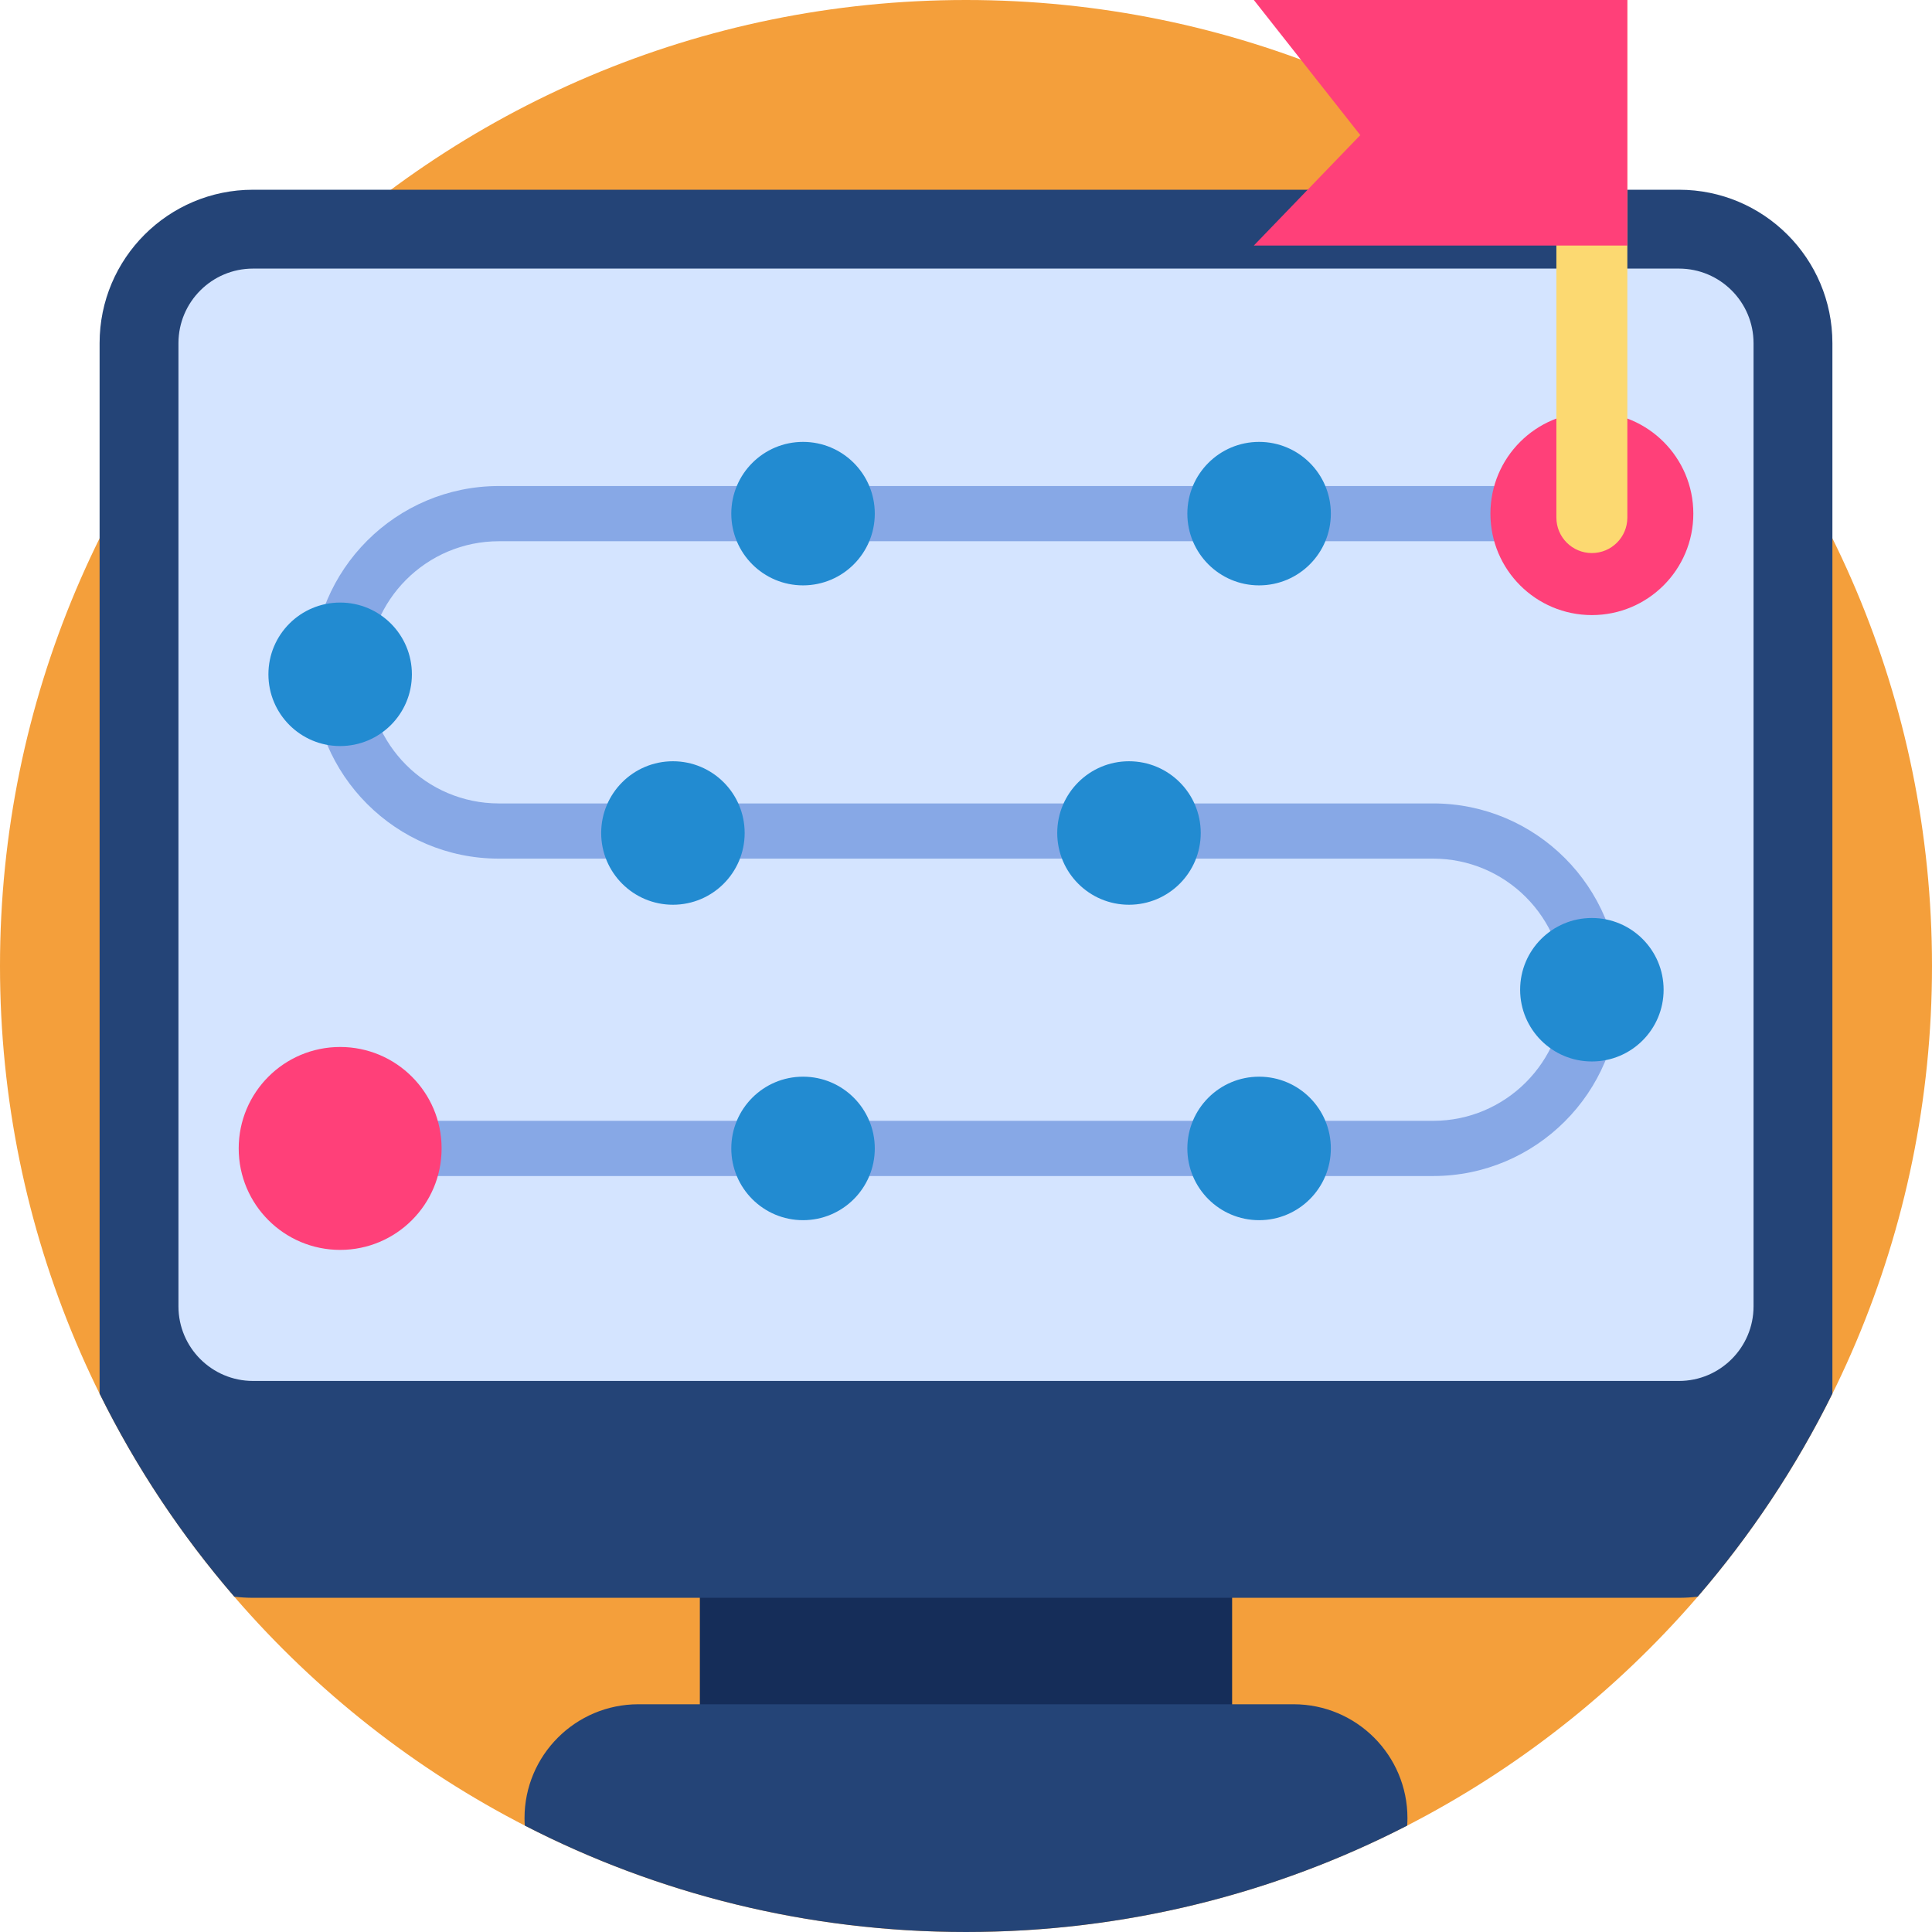<svg height="512pt" viewBox="0 0 512 512" width="512pt" xmlns="http://www.w3.org/2000/svg"><path d="m512 256c0 141.387-114.613 256-256 256s-256-114.613-256-256 114.613-256 256-256 256 114.613 256 256zm0 0" fill="#f49f3b"/><path d="m185.469 405.531h141.055v62.691h-141.055zm0 0" fill="#152d59"/><path d="m485.605 90.938v278.391c-9.625 19.469-21.648 37.535-35.691 53.805-1.633.195-3.281.301-4.965.301h-377.898c-1.684 0-3.332-.105-4.965-.301-14.051-16.281-26.078-34.336-35.691-53.805v-278.391c0-22.453 18.203-40.656 40.656-40.656h377.898c22.453 0 40.656 18.203 40.656 40.656zm0 0" fill="#244477"/><path d="m464.707 90.938v255.27c0 10.898-8.871 19.758-19.758 19.758h-377.898c-10.898 0-19.758-8.859-19.758-19.758v-255.27c0-10.898 8.859-19.758 19.758-19.758h377.898c10.887 0 19.758 8.859 19.758 19.758zm0 0" fill="#d4e4ff"/><path d="m372.988 481.824c0 .668-.023 1.324-.074 1.984-35.047 18.023-74.793 28.191-116.914 28.191-42.129 0-81.879-10.176-116.926-28.203-.051-.656-.07-1.316-.07-1.973 0-8.328 3.375-15.871 8.84-21.336 5.465-5.465 13.008-8.84 21.336-8.84h173.629c16.668 0 30.18 13.508 30.18 30.176zm0 0" fill="#244477"/><path d="m379.805 311.66h-289.66v-14.629h289.66c19.16 0 34.742-15.586 34.742-34.742s-15.582-34.742-34.742-34.742h-247.602c-27.227 0-49.371-22.148-49.371-49.371 0-27.223 22.145-49.371 49.371-49.371h289.66v14.629h-289.66c-19.16 0-34.746 15.586-34.746 34.742s15.586 34.742 34.746 34.742h247.602c27.227 0 49.371 22.148 49.371 49.371 0 27.223-22.148 49.371-49.371 49.371zm0 0" fill="#87a8e6"/><path d="m117.031 304.348c0 14.848-12.039 26.887-26.887 26.887-14.848 0-26.887-12.039-26.887-26.887 0-14.852 12.039-26.887 26.887-26.887 14.848 0 26.887 12.035 26.887 26.887zm0 0" fill="#ff4079"/><g fill="#228bd1"><path d="m352.688 304.348c0 10.5-8.512 19.012-19.016 19.012-10.5 0-19.012-8.512-19.012-19.012s8.512-19.016 19.012-19.016c10.504 0 19.016 8.516 19.016 19.016zm0 0"/><path d="m231.828 304.348c0 10.5-8.512 19.012-19.016 19.012-10.5 0-19.012-8.512-19.012-19.012s8.512-19.016 19.012-19.016c10.504 0 19.016 8.516 19.016 19.016zm0 0"/><path d="m352.688 136.117c0 10.5-8.512 19.012-19.016 19.012-10.5 0-19.012-8.512-19.012-19.012s8.512-19.012 19.012-19.012c10.504 0 19.016 8.512 19.016 19.012zm0 0"/><path d="m231.828 136.117c0 10.5-8.512 19.012-19.016 19.012-10.5 0-19.012-8.512-19.012-19.012s8.512-19.012 19.012-19.012c10.504 0 19.016 8.512 19.016 19.012zm0 0"/><path d="m440.875 262.289c0 10.5-8.512 19.012-19.012 19.012s-19.012-8.512-19.012-19.012 8.512-19.012 19.012-19.012 19.012 8.512 19.012 19.012zm0 0"/><path d="m197.344 220.754c0 10.5-8.512 19.012-19.012 19.012s-19.012-8.512-19.012-19.012 8.512-19.012 19.012-19.012 19.012 8.512 19.012 19.012zm0 0"/><path d="m318.207 220.754c0 10.5-8.512 19.012-19.016 19.012-10.5 0-19.012-8.512-19.012-19.012s8.512-19.012 19.012-19.012c10.504 0 19.016 8.512 19.016 19.012zm0 0"/><path d="m109.156 178.699c0 10.5-8.512 19.012-19.012 19.012s-19.012-8.512-19.012-19.012c0-10.504 8.512-19.016 19.012-19.016s19.012 8.512 19.012 19.016zm0 0"/></g><path d="m448.75 136.117c0 14.852-12.039 26.887-26.887 26.887-14.852 0-26.887-12.035-26.887-26.887 0-14.848 12.035-26.887 26.887-26.887 14.848 0 26.887 12.039 26.887 26.887zm0 0" fill="#ff4079"/><path d="m431.266 0h-18.809v137.164c0 5.195 4.211 9.402 9.406 9.402 5.195 0 9.402-4.207 9.402-9.402zm0 0" fill="#fcd971"/><path d="m332.281 65.066h98.984v-65.066h-98.984l28.211 35.809zm0 0" fill="#ff4079"/></svg>